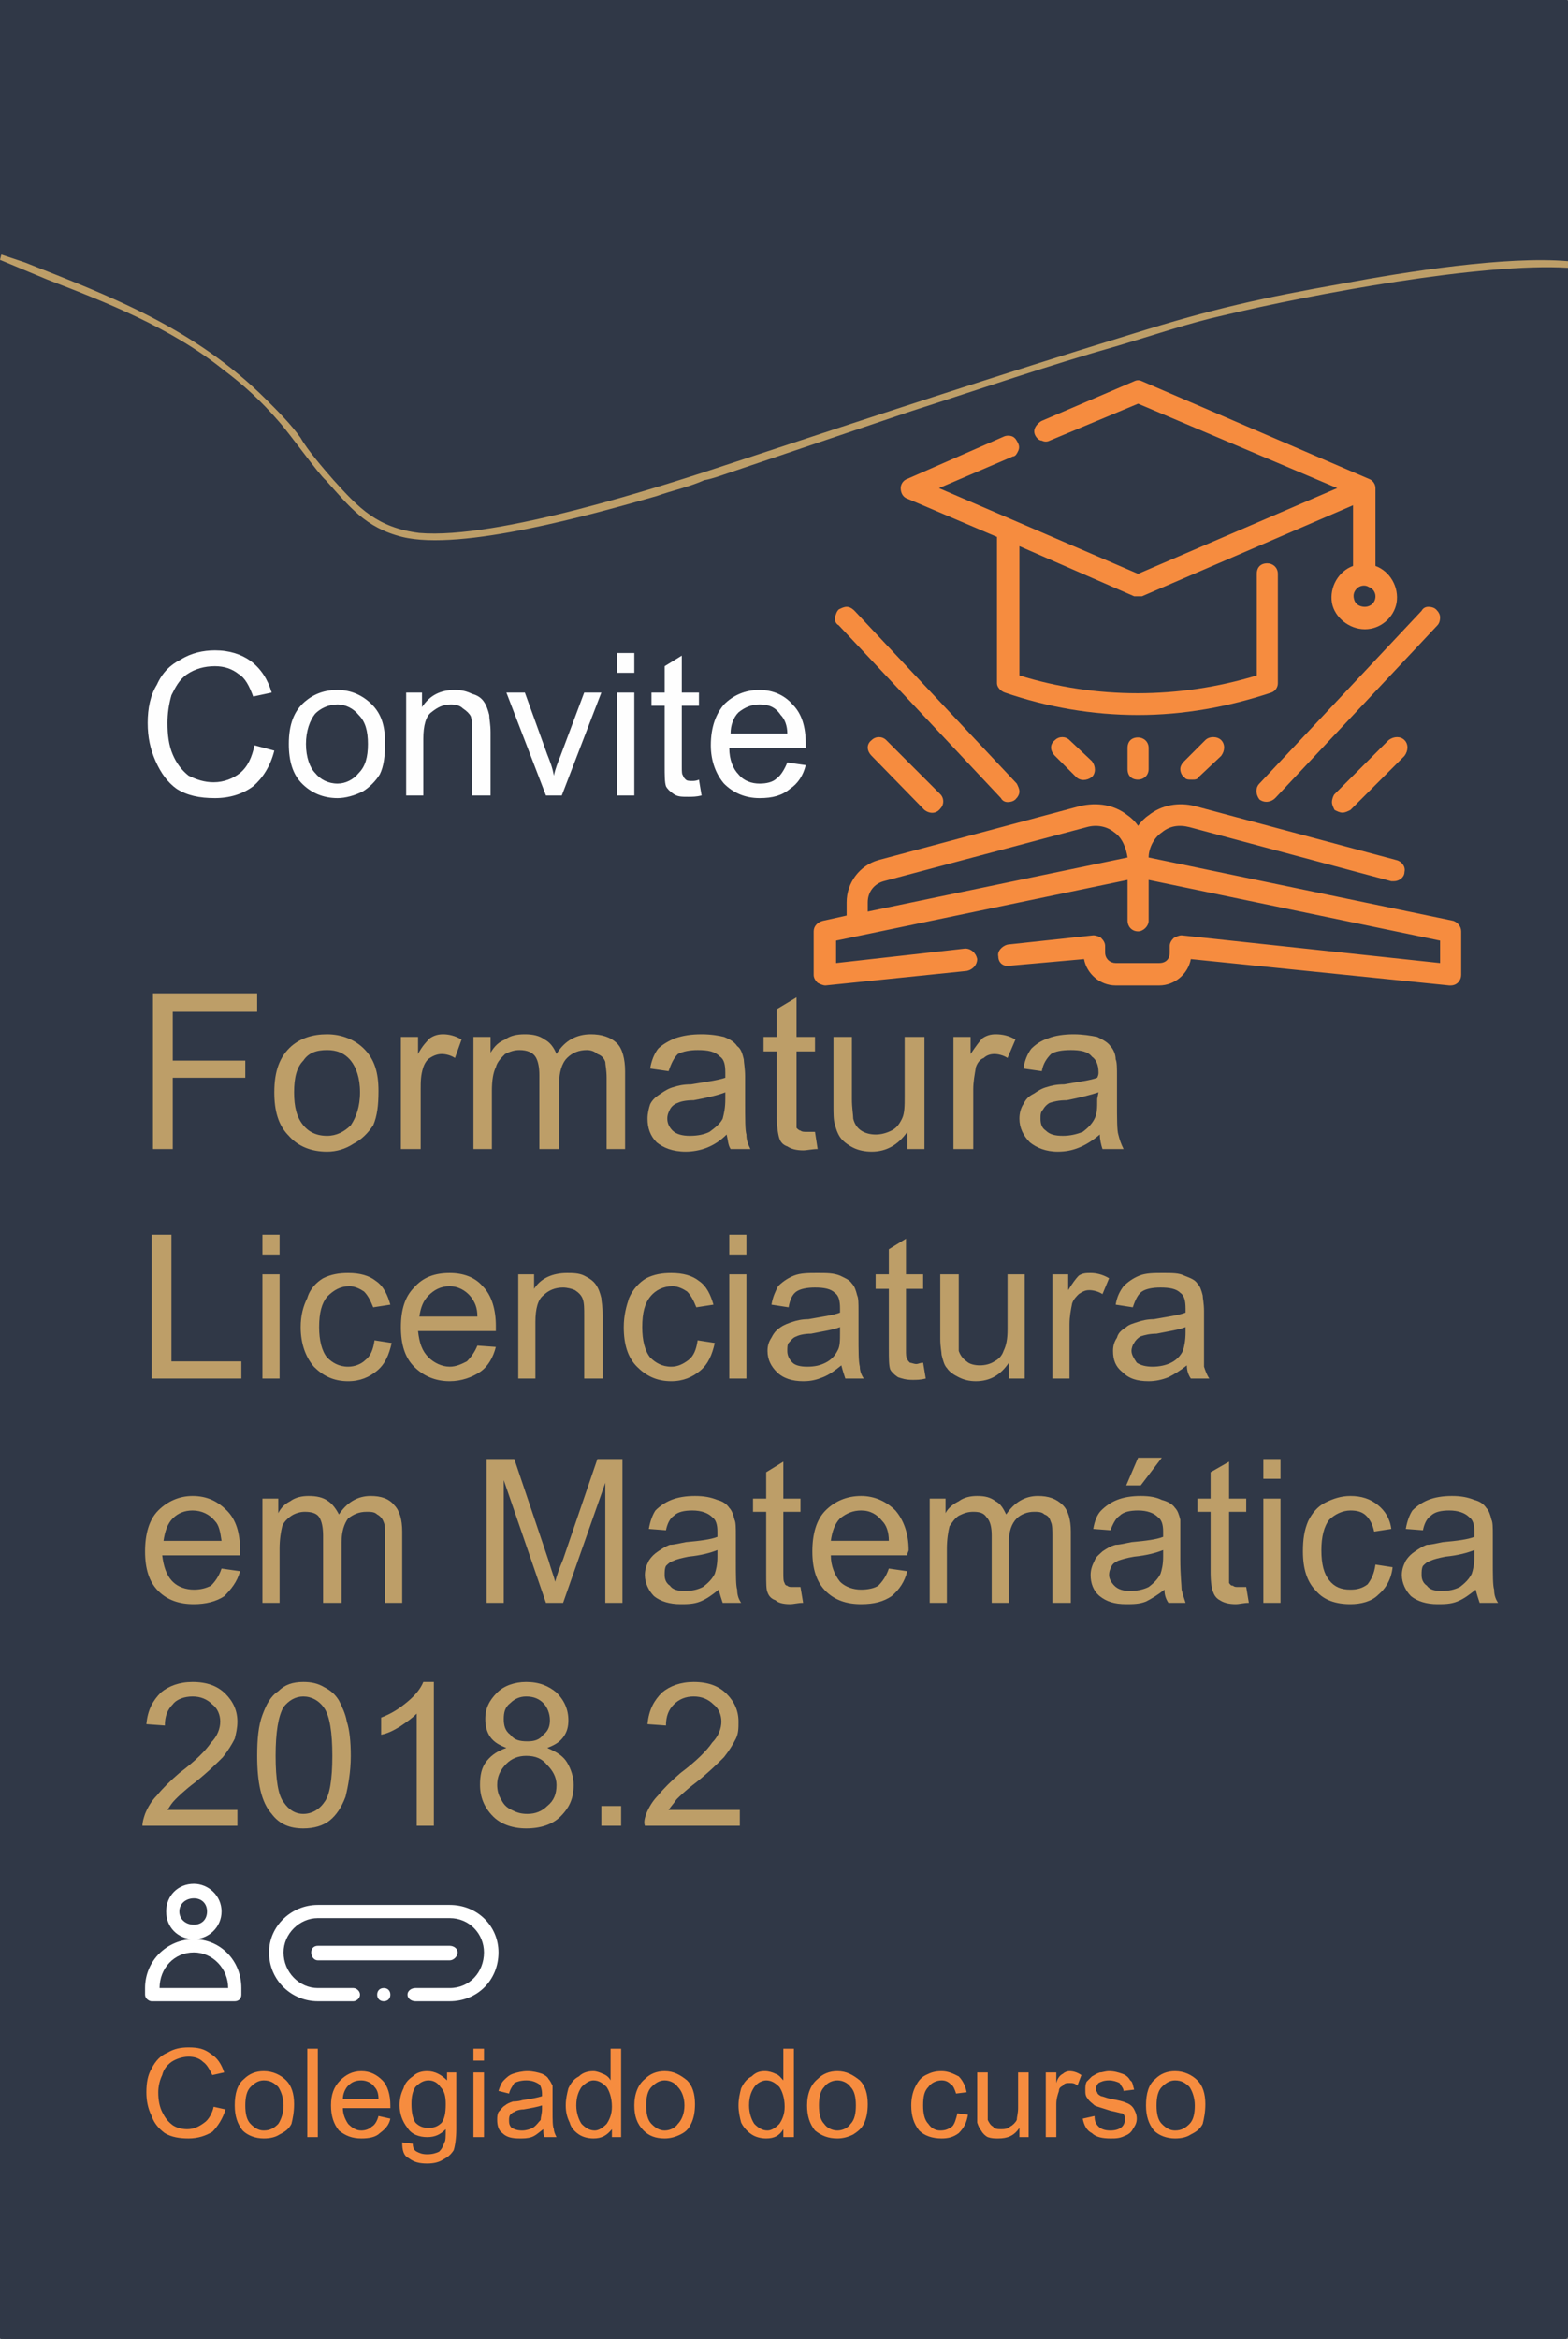 <?xml version="1.0" encoding="UTF-8"?>
<!DOCTYPE svg PUBLIC "-//W3C//DTD SVG 1.1//EN" "http://www.w3.org/Graphics/SVG/1.1/DTD/svg11.dtd">
<!-- Creator: CorelDRAW X7 -->
<svg xmlns="http://www.w3.org/2000/svg" xml:space="preserve" width="1189px" height="1773px" version="1.1" style="shape-rendering:geometricPrecision; text-rendering:geometricPrecision; image-rendering:optimizeQuality; fill-rule:evenodd; clip-rule:evenodd"
viewBox="0 0 1189 1773"
 xmlns:xlink="http://www.w3.org/1999/xlink">
 <rect x="0" y="0" width="1189" height="1773" fill="#808080" stroke="none"/>
 <defs>
  <style type="text/css">
   <![CDATA[
    .str0 {stroke:#303847;stroke-width:2.362}
    .fil4 {fill:#FEFEFE}
    .fil0 {fill:#303847}
    .fil1 {fill:#BD9E68}
    .fil2 {fill:#F68C3F}
    .fil3 {fill:white}
   ]]>
  </style>
 </defs>
 <g id="Camada_x0020_1">
  <g id="_2587210919216">
   <rect class="fil0 str0" transform="matrix(-2.51426E-014 -0.942 -0.942 2.51426E-014 1188.94 1772.97)" width="1883" height="1263" rx="5" ry="5"/>
   <path class="fil1" d="M247 364c18,20 30,36 58,43 45,11 144,-17 193,-31 11,-4 25,-7 36,-12 6,-1 14,-4 20,-6l136 -46c53,-17 105,-35 158,-50 27,-8 53,-17 80,-23 67,-16 196,-40 261,-36l0 -5c-47,-4 -123,8 -171,17 -62,11 -98,19 -159,38 -101,31 -201,64 -301,97 -57,19 -181,59 -240,54 -32,-4 -46,-19 -65,-40 -7,-8 -20,-23 -25,-32 -7,-10 -17,-20 -26,-29 -55,-55 -120,-79 -183,-104l-18 -6 -1 4 36 15c44,17 93,36 133,68 16,12 29,24 42,39 9,10 31,41 36,45z"/>
   <path class="fil2" d="M162 1597l9 2c-2,7 -6,13 -10,17 -5,3 -11,5 -18,5 -7,0 -13,-1 -18,-4 -4,-3 -8,-7 -10,-13 -3,-6 -4,-12 -4,-18 0,-7 1,-13 4,-18 3,-6 7,-10 12,-12 5,-3 10,-4 16,-4 7,0 12,1 17,5 5,3 8,8 10,14l-9 2c-2,-4 -4,-8 -7,-10 -3,-3 -7,-4 -11,-4 -5,0 -10,2 -13,4 -4,3 -6,6 -7,10 -2,4 -3,9 -3,13 0,6 1,11 3,15 2,4 4,7 8,10 3,2 7,3 11,3 5,0 9,-2 13,-5 3,-2 6,-7 7,-12zm16 -1c0,-9 2,-16 7,-20 4,-4 9,-6 15,-6 7,0 13,3 17,7 4,4 6,10 6,18 0,6 -1,11 -2,15 -2,4 -5,6 -9,8 -3,2 -7,3 -12,3 -6,0 -12,-2 -16,-6 -4,-5 -6,-11 -6,-19zm8 0c0,6 1,11 4,14 3,3 6,5 10,5 5,0 8,-2 11,-5 2,-3 4,-8 4,-14 0,-6 -2,-11 -4,-14 -3,-3 -6,-5 -11,-5 -4,0 -7,2 -10,5 -3,3 -4,8 -4,14zm47 24l0 -67 8 0 0 67 -8 0zm54 -16l9 2c-1,5 -4,8 -8,11 -3,3 -8,4 -14,4 -7,0 -12,-2 -17,-6 -4,-5 -6,-11 -6,-19 0,-8 2,-14 7,-19 4,-4 9,-7 16,-7 7,0 12,3 16,7 4,4 6,11 6,19 0,0 0,1 0,2l-36 0c0,5 2,9 4,12 3,3 6,5 10,5 3,0 6,-1 8,-3 2,-1 4,-4 5,-8zm-27 -13l27 0c0,-4 -1,-7 -3,-9 -2,-3 -6,-5 -10,-5 -4,0 -7,1 -10,4 -2,2 -4,6 -4,10zm45 33l8 1c0,3 1,5 3,6 2,1 4,2 8,2 4,0 7,-1 9,-2 2,-2 3,-4 4,-7 1,-1 1,-5 1,-10 -4,4 -8,6 -14,6 -6,0 -12,-2 -15,-7 -4,-5 -6,-11 -6,-17 0,-5 1,-9 3,-13 1,-4 4,-7 7,-9 3,-3 7,-4 11,-4 6,0 11,3 15,7l0 -6 7 0 0 43c0,7 -1,13 -2,16 -2,3 -4,5 -8,7 -3,2 -7,3 -12,3 -6,0 -10,-1 -14,-4 -4,-2 -5,-6 -5,-12zm7 -29c0,6 1,11 3,14 3,3 6,4 10,4 4,0 7,-1 10,-4 2,-3 3,-7 3,-14 0,-6 -1,-10 -4,-13 -2,-3 -5,-5 -9,-5 -4,0 -7,2 -10,5 -2,3 -3,7 -3,13zm47 -33l0 -9 8 0 0 9 -8 0zm0 58l0 -49 8 0 0 49 -8 0zm53 -6c-4,3 -6,5 -9,6 -3,1 -6,1 -9,1 -6,0 -10,-1 -13,-4 -3,-2 -4,-6 -4,-10 0,-2 0,-4 1,-6 2,-2 3,-4 5,-5 1,-1 3,-2 6,-3 1,0 4,0 7,-1 7,-1 12,-2 15,-3 0,-1 0,-2 0,-2 0,-3 -1,-6 -2,-7 -3,-2 -6,-3 -10,-3 -4,0 -7,1 -9,2 -1,2 -3,4 -4,8l-8 -2c1,-3 2,-6 4,-8 2,-2 4,-4 7,-5 3,-1 7,-2 11,-2 4,0 8,1 11,2 2,1 4,2 5,4 1,1 2,3 3,5 0,2 0,4 0,8l0 11c0,7 0,12 1,14 0,2 1,4 2,6l-9 0c-1,-1 -1,-4 -1,-6zm-1 -18c-3,1 -8,2 -14,3 -3,0 -6,1 -7,2 -1,0 -2,1 -3,2 -1,1 -1,3 -1,4 0,2 0,4 2,6 2,1 4,2 8,2 3,0 6,-1 8,-2 3,-2 4,-4 6,-6 0,-2 1,-5 1,-8l0 -3zm53 24l0 -6c-4,5 -8,7 -14,7 -4,0 -8,-1 -11,-3 -3,-2 -6,-5 -7,-9 -2,-4 -3,-8 -3,-13 0,-5 1,-9 2,-13 2,-4 4,-7 8,-9 3,-3 7,-4 11,-4 2,0 5,1 7,2 3,1 5,3 6,5l0 -24 8 0 0 67 -7 0zm-27 -24c0,6 2,11 4,14 3,3 6,5 10,5 3,0 6,-2 9,-5 2,-3 4,-7 4,-13 0,-7 -2,-12 -4,-15 -3,-3 -6,-5 -10,-5 -3,0 -6,2 -9,5 -2,3 -4,7 -4,14zm44 0c0,-9 3,-16 8,-20 4,-4 9,-6 15,-6 7,0 12,3 17,7 4,4 6,10 6,18 0,6 -1,11 -3,15 -2,4 -4,6 -8,8 -4,2 -8,3 -12,3 -7,0 -12,-2 -16,-6 -5,-5 -7,-11 -7,-19zm9 0c0,6 1,11 4,14 3,3 6,5 10,5 4,0 8,-2 10,-5 3,-3 5,-8 5,-14 0,-6 -2,-11 -5,-14 -2,-3 -6,-5 -10,-5 -4,0 -7,2 -10,5 -3,3 -4,8 -4,14zm104 24l0 -6c-3,5 -7,7 -13,7 -4,0 -8,-1 -11,-3 -3,-2 -6,-5 -8,-9 -1,-4 -2,-8 -2,-13 0,-5 1,-9 2,-13 2,-4 4,-7 8,-9 3,-3 6,-4 10,-4 3,0 6,1 8,2 3,1 4,3 6,5l0 -24 8 0 0 67 -8 0zm-26 -24c0,6 2,11 4,14 3,3 6,5 10,5 3,0 6,-2 9,-5 2,-3 4,-7 4,-13 0,-7 -2,-12 -4,-15 -3,-3 -6,-5 -10,-5 -3,0 -7,2 -9,5 -2,3 -4,7 -4,14zm44 0c0,-9 3,-16 8,-20 4,-4 9,-6 15,-6 7,0 12,3 17,7 4,4 6,10 6,18 0,6 -1,11 -3,15 -2,4 -5,6 -8,8 -4,2 -8,3 -12,3 -7,0 -12,-2 -17,-6 -4,-5 -6,-11 -6,-19zm9 0c0,6 1,11 4,14 2,3 6,5 10,5 4,0 8,-2 10,-5 3,-3 4,-8 4,-14 0,-6 -1,-11 -4,-14 -2,-3 -6,-5 -10,-5 -4,0 -8,2 -10,5 -3,3 -4,8 -4,14zm105 6l8 1c-1,6 -3,10 -7,14 -4,3 -8,4 -13,4 -7,0 -13,-2 -17,-6 -4,-5 -6,-11 -6,-19 0,-5 1,-10 3,-14 2,-4 4,-7 8,-9 4,-2 7,-3 12,-3 5,0 9,2 13,4 3,3 5,7 6,12l-8 1c-1,-3 -2,-6 -4,-7 -2,-2 -4,-3 -7,-3 -4,0 -8,2 -10,5 -3,3 -4,7 -4,14 0,6 1,11 4,14 2,3 5,5 9,5 4,0 6,-1 9,-3 2,-2 3,-6 4,-10zm47 18l0 -7c-4,6 -9,8 -16,8 -3,0 -5,0 -8,-1 -2,-1 -4,-3 -5,-5 -1,-1 -2,-3 -3,-6 0,-1 0,-4 0,-7l0 -31 8 0 0 27c0,5 0,8 0,9 1,2 2,4 4,5 1,2 4,2 6,2 2,0 5,0 7,-2 2,-1 4,-3 5,-5 0,-2 1,-5 1,-9l0 -27 8 0 0 49 -7 0zm20 0l0 -49 8 0 0 8c1,-4 3,-6 5,-7 1,-1 3,-2 5,-2 3,0 6,1 9,3l-3 8c-2,-2 -4,-2 -6,-2 -2,0 -4,0 -5,2 -2,1 -3,2 -3,4 -1,3 -2,6 -2,10l0 25 -8 0zm28 -14l9 -2c0,4 1,6 3,8 2,2 5,3 9,3 4,0 7,-1 9,-3 1,-1 2,-3 2,-5 0,-2 0,-4 -2,-5 -1,0 -4,-1 -9,-2 -6,-2 -10,-3 -12,-4 -2,-2 -4,-3 -5,-5 -2,-2 -2,-4 -2,-7 0,-2 0,-4 1,-6 1,-1 3,-3 4,-4 2,-1 3,-2 6,-3 2,0 4,-1 7,-1 4,0 7,1 10,2 3,1 5,3 6,5 2,1 2,4 3,7l-8 1c0,-2 -2,-4 -3,-6 -2,-1 -5,-2 -8,-2 -4,0 -6,1 -8,2 -1,1 -2,3 -2,4 0,1 0,2 1,3 0,1 1,2 3,3 1,0 3,1 7,2 6,1 10,2 12,3 3,1 5,3 6,5 1,2 2,4 2,7 0,3 -1,5 -3,8 -1,2 -3,4 -6,5 -4,2 -7,2 -11,2 -6,0 -11,-1 -14,-4 -4,-2 -6,-6 -7,-11zm48 -10c0,-9 2,-16 7,-20 4,-4 9,-6 15,-6 7,0 13,3 17,7 4,4 6,10 6,18 0,6 -1,11 -2,15 -2,4 -5,6 -9,8 -3,2 -7,3 -12,3 -6,0 -12,-2 -16,-6 -4,-5 -6,-11 -6,-19zm8 0c0,6 1,11 4,14 3,3 6,5 10,5 5,0 8,-2 11,-5 3,-3 4,-8 4,-14 0,-6 -2,-11 -4,-14 -3,-3 -6,-5 -11,-5 -4,0 -7,2 -10,5 -3,3 -4,8 -4,14z"/>
   <g>
    <path class="fil3" d="M168 1449c0,-12 -10,-21 -21,-21 -12,0 -21,9 -21,21 0,12 9,21 21,21 11,0 21,-9 21,-21zm-21 10c-6,0 -11,-4 -11,-10 0,-6 5,-10 11,-10 6,0 10,4 10,10 0,6 -4,10 -10,10z"/>
    <path class="fil3" d="M115 1517l63 0c3,0 5,-2 5,-5l0 -5c0,-21 -16,-37 -36,-37 -20,0 -37,16 -37,37l0 5c0,3 3,5 5,5zm32 -37c14,0 26,12 26,27l-52 0c0,-15 11,-27 26,-27z"/>
    <path class="fil3" d="M347 1480c0,-3 -3,-5 -6,-5l-100 0c-3,0 -5,2 -5,5 0,3 2,6 5,6l100 0c3,0 6,-3 6,-6z"/>
    <path class="fil3" d="M341 1444l-100 0c-20,0 -37,16 -37,36 0,21 17,37 37,37l27 0c2,0 5,-2 5,-5 0,-3 -3,-5 -5,-5l-27 0c-14,0 -26,-12 -26,-27 0,-14 12,-26 26,-26l100 0c15,0 26,12 26,26 0,15 -11,27 -26,27l-26 0c-3,0 -6,2 -6,5 0,3 3,5 6,5l26 0c21,0 37,-16 37,-37 0,-20 -16,-36 -37,-36z"/>
    <path class="fil3" d="M296 1512c0,3 -2,5 -5,5 -3,0 -5,-2 -5,-5 0,-3 2,-5 5,-5 3,0 5,2 5,5z"/>
   </g>
   <path class="fil1" d="M116 871l0 -118 79 0 0 14 -64 0 0 37 55 0 0 13 -55 0 0 54 -15 0zm92 -43c0,-16 4,-27 13,-35 7,-6 16,-9 27,-9 11,0 21,4 28,11 8,8 11,18 11,32 0,11 -1,19 -4,26 -4,6 -9,11 -15,14 -6,4 -13,6 -20,6 -12,0 -22,-4 -29,-12 -8,-8 -11,-19 -11,-33zm15 0c0,11 2,19 7,25 4,5 10,8 18,8 7,0 13,-3 18,-8 4,-6 7,-14 7,-25 0,-11 -3,-19 -7,-24 -5,-6 -11,-8 -18,-8 -8,0 -14,2 -18,8 -5,5 -7,13 -7,24zm81 43l0 -85 13 0 0 13c3,-6 7,-10 9,-12 3,-2 6,-3 10,-3 4,0 9,1 14,4l-5 14c-3,-2 -7,-3 -10,-3 -3,0 -6,1 -9,3 -2,1 -4,4 -5,7 -2,6 -2,11 -2,17l0 45 -15 0zm55 0l0 -85 13 0 0 12c3,-5 6,-8 11,-10 4,-3 9,-4 15,-4 6,0 11,1 15,4 4,2 7,6 9,11 6,-10 15,-15 26,-15 8,0 15,2 20,7 4,4 6,12 6,21l0 59 -14 0 0 -54c0,-6 -1,-10 -1,-12 -1,-3 -3,-5 -6,-6 -2,-2 -5,-3 -8,-3 -6,0 -11,2 -15,6 -4,4 -6,11 -6,19l0 50 -15 0 0 -56c0,-6 -1,-11 -3,-14 -2,-3 -6,-5 -12,-5 -4,0 -7,1 -11,3 -3,3 -6,6 -7,10 -2,4 -3,10 -3,18l0 44 -14 0zm192 -11c-5,5 -10,8 -15,10 -5,2 -11,3 -16,3 -10,0 -17,-3 -22,-7 -5,-5 -7,-11 -7,-18 0,-4 1,-8 2,-11 2,-4 5,-6 8,-8 3,-2 6,-4 10,-5 3,-1 7,-2 13,-2 12,-2 20,-3 26,-5 0,-2 0,-3 0,-4 0,-6 -1,-10 -4,-12 -4,-4 -9,-5 -17,-5 -6,0 -11,1 -15,3 -3,3 -5,7 -7,13l-14 -2c1,-6 3,-11 6,-15 3,-3 8,-6 13,-8 6,-2 12,-3 20,-3 7,0 13,1 17,2 5,2 8,4 10,7 3,2 4,6 5,10 0,2 1,7 1,13l0 19c0,13 0,22 1,25 0,4 1,7 3,11l-15 0c-2,-3 -2,-7 -3,-11zm-1 -32c-5,2 -13,4 -24,6 -6,0 -10,1 -12,2 -3,1 -5,3 -6,5 -1,2 -2,4 -2,7 0,4 2,7 4,9 3,3 8,4 13,4 6,0 11,-1 15,-3 4,-3 8,-6 10,-10 1,-4 2,-8 2,-15l0 -5zm68 30l2 13c-4,0 -8,1 -11,1 -5,0 -9,-1 -12,-3 -3,-1 -5,-3 -6,-6 -1,-3 -2,-9 -2,-17l0 -49 -10 0 0 -11 10 0 0 -21 15 -9 0 30 14 0 0 11 -14 0 0 50c0,4 0,6 0,8 1,1 2,2 3,2 1,1 3,1 5,1 1,0 3,0 6,0zm70 13l0 -13c-7,10 -16,15 -27,15 -5,0 -10,-1 -14,-3 -4,-2 -8,-5 -10,-8 -2,-3 -3,-6 -4,-10 -1,-3 -1,-8 -1,-14l0 -52 14 0 0 47c0,7 1,12 1,15 1,4 3,7 6,9 3,2 7,3 11,3 4,0 8,-1 12,-3 4,-2 6,-5 8,-9 2,-4 2,-10 2,-17l0 -45 15 0 0 85 -13 0zm35 0l0 -85 13 0 0 13c4,-6 7,-10 9,-12 3,-2 6,-3 10,-3 5,0 10,1 15,4l-6 14c-3,-2 -7,-3 -10,-3 -3,0 -6,1 -8,3 -3,1 -5,4 -6,7 -1,6 -2,11 -2,17l0 45 -15 0zm111 -11c-6,5 -11,8 -16,10 -5,2 -10,3 -16,3 -9,0 -16,-3 -21,-7 -5,-5 -8,-11 -8,-18 0,-4 1,-8 3,-11 2,-4 4,-6 8,-8 3,-2 6,-4 10,-5 3,-1 7,-2 13,-2 11,-2 20,-3 25,-5 1,-2 1,-3 1,-4 0,-6 -2,-10 -5,-12 -3,-4 -9,-5 -16,-5 -7,0 -12,1 -15,3 -3,3 -6,7 -7,13l-14 -2c1,-6 3,-11 6,-15 3,-3 7,-6 13,-8 5,-2 12,-3 19,-3 7,0 13,1 18,2 4,2 8,4 10,7 2,2 4,6 4,10 1,2 1,7 1,13l0 19c0,13 0,22 1,25 1,4 2,7 4,11l-16 0c-1,-3 -2,-7 -2,-11zm-1 -32c-6,2 -14,4 -24,6 -6,0 -10,1 -13,2 -2,1 -4,3 -5,5 -2,2 -2,4 -2,7 0,4 1,7 4,9 3,3 7,4 13,4 5,0 10,-1 15,-3 4,-3 7,-6 9,-10 2,-4 2,-8 2,-15l1 -5z"/>
   <path class="fil1" d="M115 1045l0 -109 15 0 0 96 53 0 0 13 -68 0zm84 -94l0 -15 13 0 0 15 -13 0zm0 94l0 -79 13 0 0 79 -13 0zm85 -29l13 2c-2,9 -5,16 -11,21 -6,5 -13,8 -22,8 -11,0 -19,-4 -26,-11 -6,-7 -10,-17 -10,-30 0,-9 2,-16 5,-22 2,-7 7,-12 12,-15 6,-3 12,-4 19,-4 9,0 16,2 21,6 6,4 9,11 11,18l-13 2c-2,-5 -4,-9 -7,-12 -3,-2 -7,-4 -11,-4 -7,0 -12,3 -17,8 -4,5 -6,12 -6,23 0,10 2,18 6,23 4,4 9,7 16,7 5,0 10,-2 13,-5 4,-3 6,-8 7,-15zm78 4l14 1c-2,8 -6,15 -12,19 -6,4 -14,7 -23,7 -11,0 -20,-4 -27,-11 -7,-7 -10,-17 -10,-30 0,-13 3,-23 10,-30 7,-8 16,-11 27,-11 10,0 19,3 25,10 7,7 10,18 10,30 0,1 0,2 0,4l-59 0c1,9 3,15 8,20 4,4 10,7 16,7 5,0 9,-2 13,-4 3,-3 6,-7 8,-12zm-44 -22l44 0c0,-7 -2,-11 -5,-15 -4,-5 -10,-8 -16,-8 -7,0 -12,3 -16,7 -4,4 -6,9 -7,16zm75 47l0 -79 12 0 0 11c5,-8 14,-12 25,-12 4,0 9,0 13,2 4,2 7,4 9,7 2,3 3,6 4,10 0,2 1,6 1,13l0 48 -14 0 0 -48c0,-5 0,-9 -1,-12 -1,-3 -3,-5 -6,-7 -2,-1 -6,-2 -9,-2 -6,0 -11,2 -15,6 -4,3 -6,10 -6,20l0 43 -13 0zm136 -29l13 2c-2,9 -5,16 -11,21 -6,5 -13,8 -22,8 -11,0 -19,-4 -26,-11 -7,-7 -10,-17 -10,-30 0,-9 2,-16 4,-22 3,-7 8,-12 13,-15 6,-3 12,-4 19,-4 9,0 16,2 21,6 6,4 9,11 11,18l-13 2c-2,-5 -4,-9 -7,-12 -3,-2 -7,-4 -11,-4 -7,0 -13,3 -17,8 -4,5 -6,12 -6,23 0,10 2,18 6,23 4,4 9,7 16,7 5,0 9,-2 13,-5 4,-3 6,-8 7,-15zm24 -65l0 -15 13 0 0 15 -13 0zm0 94l0 -79 13 0 0 79 -13 0zm85 -10c-5,4 -9,7 -14,9 -5,2 -9,3 -15,3 -8,0 -15,-2 -20,-7 -4,-4 -7,-9 -7,-16 0,-4 1,-7 3,-10 2,-4 4,-6 7,-8 3,-2 6,-3 9,-4 3,-1 7,-2 12,-2 11,-2 19,-3 24,-5 0,-2 0,-3 0,-3 0,-6 -1,-10 -4,-12 -3,-3 -8,-4 -15,-4 -6,0 -11,1 -14,3 -3,2 -5,6 -6,12l-13 -2c1,-6 3,-10 5,-14 3,-3 7,-6 12,-8 5,-2 11,-2 18,-2 7,0 12,0 17,2 4,2 7,3 9,6 2,2 3,5 4,9 1,2 1,6 1,12l0 18c0,12 0,20 1,24 0,3 1,6 3,9l-14 0c-1,-3 -2,-6 -3,-10zm-1 -29c-5,2 -12,3 -22,5 -5,0 -9,1 -11,2 -3,1 -4,3 -6,5 -1,1 -1,4 -1,6 0,3 1,6 4,9 2,2 6,3 11,3 6,0 10,-1 14,-3 4,-2 7,-5 9,-9 2,-3 2,-8 2,-14l0 -4zm63 27l2 12c-4,1 -7,1 -10,1 -5,0 -8,-1 -11,-2 -3,-2 -5,-4 -6,-6 -1,-3 -1,-8 -1,-16l0 -45 -10 0 0 -11 10 0 0 -19 13 -8 0 27 13 0 0 11 -13 0 0 46c0,4 0,6 1,7 0,1 1,2 2,3 1,0 3,1 5,1 1,0 3,-1 5,-1zm65 12l0 -12c-6,9 -14,14 -25,14 -5,0 -9,-1 -13,-3 -4,-2 -7,-4 -9,-7 -2,-2 -3,-6 -4,-10 0,-2 -1,-6 -1,-12l0 -49 14 0 0 44c0,7 0,11 0,14 1,3 3,6 6,8 2,2 6,3 10,3 4,0 8,-1 11,-3 4,-2 6,-5 7,-8 2,-4 3,-9 3,-16l0 -42 13 0 0 79 -12 0zm33 0l0 -79 12 0 0 12c3,-5 6,-9 8,-11 3,-2 6,-2 9,-2 4,0 9,1 14,4l-5 12c-3,-2 -7,-3 -10,-3 -3,0 -5,1 -8,3 -2,2 -4,4 -5,7 -1,5 -2,10 -2,16l0 41 -13 0zm102 -10c-5,4 -10,7 -14,9 -5,2 -10,3 -15,3 -9,0 -15,-2 -20,-7 -5,-4 -7,-9 -7,-16 0,-4 1,-7 3,-10 1,-4 4,-6 7,-8 2,-2 6,-3 9,-4 3,-1 7,-2 12,-2 11,-2 19,-3 24,-5 0,-2 0,-3 0,-3 0,-6 -1,-10 -4,-12 -3,-3 -8,-4 -15,-4 -6,0 -11,1 -14,3 -3,2 -5,6 -7,12l-13 -2c1,-6 3,-10 6,-14 3,-3 7,-6 12,-8 5,-2 11,-2 18,-2 7,0 12,0 16,2 5,2 8,3 10,6 2,2 3,5 4,9 0,2 1,6 1,12l0 18c0,12 0,20 0,24 1,3 2,6 4,9l-14 0c-2,-3 -3,-6 -3,-10zm-1 -29c-5,2 -12,3 -22,5 -5,0 -9,1 -12,2 -2,1 -4,3 -5,5 -1,1 -2,4 -2,6 0,3 2,6 4,9 3,2 7,3 12,3 5,0 10,-1 14,-3 4,-2 7,-5 9,-9 1,-3 2,-8 2,-14l0 -4zm-731 183l14 2c-2,8 -7,14 -12,19 -6,4 -14,6 -23,6 -11,0 -20,-3 -27,-10 -7,-7 -10,-17 -10,-30 0,-13 3,-24 10,-31 7,-7 16,-11 26,-11 11,0 19,4 26,11 7,7 10,17 10,30 0,1 0,2 0,4l-59 0c1,8 3,15 8,20 4,4 10,6 16,6 5,0 9,-1 13,-3 3,-3 6,-7 8,-13zm-44 -21l44 0c-1,-7 -2,-12 -5,-15 -4,-5 -10,-8 -17,-8 -6,0 -11,2 -15,6 -4,4 -6,10 -7,17zm75 47l0 -79 12 0 0 11c2,-4 5,-7 9,-9 4,-3 9,-4 14,-4 6,0 11,1 15,4 3,2 6,6 8,10 6,-9 14,-14 24,-14 8,0 14,2 18,7 4,4 6,11 6,20l0 54 -13 0 0 -50c0,-5 0,-9 -1,-11 -1,-3 -3,-5 -5,-6 -2,-2 -5,-2 -8,-2 -6,0 -10,2 -14,5 -3,4 -5,10 -5,18l0 46 -14 0 0 -51c0,-6 -1,-11 -3,-14 -2,-3 -6,-4 -11,-4 -3,0 -7,1 -10,3 -3,2 -6,5 -7,8 -1,4 -2,10 -2,17l0 41 -13 0zm170 0l0 -109 21 0 26 77c2,7 4,12 5,16 1,-4 3,-10 6,-17l26 -76 19 0 0 109 -13 0 0 -91 -32 91 -13 0 -32 -93 0 93 -13 0zm176 -10c-5,4 -9,7 -14,9 -5,2 -10,2 -15,2 -8,0 -15,-2 -20,-6 -4,-4 -7,-10 -7,-16 0,-4 1,-7 3,-11 2,-3 4,-5 7,-7 3,-2 6,-4 9,-5 3,0 7,-1 12,-2 11,-1 19,-2 24,-4 0,-2 0,-3 0,-4 0,-5 -1,-9 -4,-11 -3,-3 -8,-5 -15,-5 -6,0 -11,1 -14,4 -3,2 -5,6 -6,11l-13 -1c1,-6 3,-11 5,-14 3,-3 7,-6 12,-8 5,-2 11,-3 18,-3 7,0 12,1 17,3 4,1 7,3 9,6 2,2 3,5 4,9 1,2 1,6 1,12l0 18c0,12 0,20 1,23 0,4 1,7 3,10l-14 0c-1,-3 -2,-6 -3,-10zm-1 -30c-5,2 -12,4 -22,5 -5,1 -9,2 -11,3 -3,1 -4,2 -6,4 -1,2 -1,4 -1,7 0,3 1,6 4,8 2,3 6,4 11,4 6,0 10,-1 14,-3 4,-3 7,-6 9,-10 1,-3 2,-7 2,-13l0 -5zm63 28l2 12c-4,0 -7,1 -10,1 -5,0 -9,-1 -11,-3 -3,-1 -5,-3 -6,-6 -1,-2 -1,-7 -1,-15l0 -46 -10 0 0 -10 10 0 0 -20 13 -8 0 28 13 0 0 10 -13 0 0 46c0,4 0,7 1,8 0,1 1,2 2,2 1,1 2,1 4,1 2,0 4,0 6,0zm67 -14l14 2c-2,8 -6,14 -12,19 -6,4 -13,6 -23,6 -11,0 -20,-3 -27,-10 -7,-7 -10,-17 -10,-30 0,-13 3,-24 10,-31 7,-7 16,-11 27,-11 10,0 19,4 26,11 6,7 10,17 10,30 0,1 -1,2 -1,4l-58 0c0,8 3,15 7,20 4,4 10,6 16,6 5,0 10,-1 13,-3 3,-3 6,-7 8,-13zm-44 -21l44 0c0,-7 -2,-12 -5,-15 -4,-5 -9,-8 -16,-8 -6,0 -11,2 -16,6 -4,4 -6,10 -7,17zm75 47l0 -79 12 0 0 11c2,-4 6,-7 10,-9 4,-3 9,-4 14,-4 6,0 10,1 14,4 4,2 6,6 8,10 6,-9 14,-14 24,-14 8,0 14,2 19,7 4,4 6,11 6,20l0 54 -14 0 0 -50c0,-5 0,-9 -1,-11 -1,-3 -2,-5 -5,-6 -2,-2 -5,-2 -8,-2 -5,0 -10,2 -13,5 -4,4 -6,10 -6,18l0 46 -13 0 0 -51c0,-6 -1,-11 -4,-14 -2,-3 -5,-4 -10,-4 -4,0 -7,1 -11,3 -3,2 -5,5 -7,8 -1,4 -2,10 -2,17l0 41 -13 0zm178 -10c-5,4 -10,7 -14,9 -5,2 -10,2 -15,2 -9,0 -15,-2 -20,-6 -5,-4 -7,-10 -7,-16 0,-4 1,-7 3,-11 1,-3 4,-5 6,-7 3,-2 6,-4 10,-5 3,0 7,-1 12,-2 11,-1 19,-2 24,-4 0,-2 0,-3 0,-4 0,-5 -1,-9 -4,-11 -3,-3 -8,-5 -15,-5 -6,0 -11,1 -14,4 -3,2 -5,6 -7,11l-13 -1c1,-6 3,-11 6,-14 3,-3 7,-6 12,-8 5,-2 11,-3 18,-3 7,0 12,1 16,3 4,1 8,3 10,6 2,2 3,5 4,9 0,2 0,6 0,12l0 18c0,12 1,20 1,23 1,4 2,7 3,10l-13 0c-2,-3 -3,-6 -3,-10zm-1 -30c-5,2 -12,4 -22,5 -6,1 -9,2 -12,3 -2,1 -4,2 -5,4 -1,2 -2,4 -2,7 0,3 2,6 4,8 3,3 7,4 12,4 5,0 10,-1 14,-3 4,-3 7,-6 9,-10 1,-3 2,-7 2,-13l0 -5zm-28 -49l9 -21 18 0 -16 21 -11 0zm91 77l2 12c-4,0 -7,1 -10,1 -5,0 -9,-1 -12,-3 -2,-1 -4,-3 -5,-6 -1,-2 -2,-7 -2,-15l0 -46 -10 0 0 -10 10 0 0 -20 14 -8 0 28 13 0 0 10 -13 0 0 46c0,4 0,7 0,8 1,1 1,2 3,2 1,1 2,1 4,1 2,0 4,0 6,0zm13 -82l0 -15 13 0 0 15 -13 0zm0 94l0 -79 13 0 0 79 -13 0zm85 -29l13 2c-1,9 -5,16 -11,21 -5,5 -13,7 -21,7 -11,0 -20,-3 -26,-10 -7,-7 -10,-17 -10,-30 0,-9 1,-16 4,-23 3,-6 7,-11 13,-14 6,-3 12,-5 19,-5 8,0 15,2 21,7 5,4 9,10 10,18l-13 2c-1,-5 -3,-9 -6,-12 -3,-3 -7,-4 -12,-4 -6,0 -12,3 -16,7 -4,5 -6,13 -6,23 0,11 2,18 6,23 4,5 9,7 16,7 5,0 9,-1 13,-4 3,-4 5,-8 6,-15zm76 19c-5,4 -9,7 -14,9 -5,2 -10,2 -15,2 -8,0 -15,-2 -20,-6 -4,-4 -7,-10 -7,-16 0,-4 1,-7 3,-11 2,-3 4,-5 7,-7 3,-2 6,-4 9,-5 3,0 7,-1 12,-2 11,-1 19,-2 24,-4 0,-2 0,-3 0,-4 0,-5 -1,-9 -4,-11 -3,-3 -8,-5 -15,-5 -6,0 -11,1 -14,4 -3,2 -5,6 -6,11l-13 -1c1,-6 3,-11 5,-14 3,-3 7,-6 12,-8 5,-2 11,-3 18,-3 7,0 12,1 17,3 4,1 7,3 9,6 2,2 3,5 4,9 1,2 1,6 1,12l0 18c0,12 0,20 1,23 0,4 1,7 3,10l-14 0c-1,-3 -2,-6 -3,-10zm-1 -30c-5,2 -12,4 -22,5 -5,1 -9,2 -11,3 -3,1 -4,2 -6,4 -1,2 -1,4 -1,7 0,3 1,6 4,8 2,3 6,4 11,4 6,0 10,-1 14,-3 4,-3 7,-6 9,-10 1,-3 2,-7 2,-13l0 -5zm-938 197l0 12 -72 0c0,-3 1,-6 2,-9 2,-5 5,-10 9,-14 4,-5 10,-11 17,-17 12,-9 20,-17 24,-23 5,-5 7,-11 7,-16 0,-5 -2,-10 -6,-13 -4,-4 -9,-6 -15,-6 -6,0 -12,2 -15,6 -4,4 -6,9 -6,16l-14 -1c1,-11 5,-18 11,-24 6,-5 14,-8 24,-8 11,0 19,3 25,9 6,6 9,13 9,21 0,5 -1,9 -2,13 -2,4 -5,9 -9,14 -4,4 -11,11 -21,19 -8,6 -13,11 -15,13 -3,3 -4,5 -6,8l53 0zm15 -41c0,-13 1,-23 4,-31 3,-8 6,-14 12,-18 5,-5 11,-7 19,-7 6,0 11,1 16,4 4,2 8,5 11,10 2,4 5,10 6,16 2,6 3,15 3,26 0,12 -2,23 -4,31 -3,8 -7,14 -12,18 -5,4 -12,6 -20,6 -10,0 -18,-3 -24,-11 -8,-9 -11,-24 -11,-44zm14 0c0,18 2,30 6,35 4,6 9,9 15,9 6,0 12,-3 16,-9 4,-5 6,-17 6,-35 0,-18 -2,-30 -6,-36 -4,-6 -10,-9 -16,-9 -6,0 -11,3 -15,8 -4,7 -6,19 -6,37zm120 53l-13 0 0 -85c-3,3 -7,6 -13,10 -5,3 -9,5 -14,6l0 -13c8,-3 14,-7 20,-12 6,-5 10,-10 12,-15l8 0 0 109zm55 -59c-5,-2 -9,-4 -12,-8 -3,-4 -4,-9 -4,-14 0,-8 3,-14 9,-20 5,-5 13,-8 22,-8 10,0 17,3 23,8 6,6 9,13 9,21 0,5 -1,9 -4,13 -3,4 -7,6 -12,8 7,3 12,6 15,11 3,5 5,11 5,17 0,10 -3,17 -10,24 -6,6 -15,9 -26,9 -10,0 -19,-3 -25,-9 -7,-7 -10,-15 -10,-24 0,-7 1,-13 5,-18 4,-5 9,-8 15,-10zm-2 -22c0,5 1,9 5,12 3,4 7,5 13,5 5,0 9,-1 12,-5 4,-3 5,-7 5,-11 0,-5 -2,-10 -5,-13 -3,-3 -7,-5 -13,-5 -5,0 -9,2 -12,5 -4,3 -5,7 -5,12zm-5 50c0,4 1,8 3,11 2,4 4,6 8,8 4,2 7,3 12,3 6,0 11,-2 15,-6 5,-4 7,-9 7,-16 0,-6 -3,-11 -7,-15 -4,-5 -9,-7 -16,-7 -6,0 -11,2 -15,6 -5,5 -7,10 -7,16zm79 31l0 -15 15 0 0 15 -15 0zm105 -12l0 12 -72 0c-1,-3 0,-6 1,-9 2,-5 5,-10 9,-14 4,-5 10,-11 17,-17 12,-9 20,-17 24,-23 5,-5 7,-11 7,-16 0,-5 -2,-10 -6,-13 -4,-4 -9,-6 -15,-6 -6,0 -11,2 -15,6 -4,4 -6,9 -6,16l-14 -1c1,-11 5,-18 11,-24 6,-5 14,-8 24,-8 11,0 19,3 25,9 6,6 9,13 9,21 0,5 0,9 -2,13 -2,4 -5,9 -9,14 -4,4 -11,11 -21,19 -8,6 -13,11 -15,13 -2,3 -4,5 -6,8l54 0z"/>
   <g>
    <path class="fil2" d="M955 606c4,3 9,2 12,-1l123 -131c1,-1 2,-3 2,-6 0,-2 -1,-4 -3,-6 -1,-1 -3,-2 -6,-2 -2,0 -4,1 -5,3l-123 131c-3,3 -3,8 0,12z"/>
    <path class="fil2" d="M759 605c1,2 3,3 5,3 3,0 5,-1 6,-2 2,-2 3,-4 3,-6 0,-2 -1,-4 -2,-6l-123 -131c-2,-2 -4,-3 -6,-3 -2,0 -4,1 -6,2 -2,2 -2,4 -3,6 0,3 1,5 3,6l123 131z"/>
    <path class="fil2" d="M1053 561l-41 41c-1,1 -2,4 -2,6 0,2 1,4 2,6 2,1 4,2 6,2 2,0 4,-1 6,-2l41 -41c3,-4 3,-9 0,-12 -3,-3 -8,-3 -12,0z"/>
    <path class="fil2" d="M661 561c-4,3 -4,8 0,12l40 41c4,3 9,3 12,-1 3,-3 3,-8 0,-11l-41 -41c-3,-3 -8,-3 -11,0z"/>
    <path class="fil2" d="M688 378l68 29 0 111c0,3 3,6 6,7 32,11 66,17 101,17 34,0 68,-6 101,-17 3,-1 5,-4 5,-7l0 -83c0,-5 -4,-8 -8,-8 -5,0 -8,3 -8,8l0 77c-59,18 -122,18 -180,0l0 -98 87 38c2,0 4,0 6,0l160 -69 0 46c-11,4 -18,16 -16,28 2,11 13,20 25,20 12,0 22,-9 24,-20 2,-12 -5,-24 -16,-28l0 -59c0,-3 -2,-6 -5,-7l-172 -74c-2,-1 -4,-1 -6,0l-70 30c-2,1 -4,3 -5,5 -1,2 -1,4 0,6 1,2 3,4 5,4 2,1 4,1 6,0l67 -28 151 64 -151 65 -151 -65 56 -24c2,0 3,-2 4,-4 1,-2 1,-4 0,-6 -1,-2 -2,-4 -4,-5 -2,-1 -5,-1 -7,0l-73 32c-3,1 -5,4 -5,7 0,4 2,7 5,8zm347 82c-4,0 -7,-2 -8,-5 -1,-3 -1,-6 2,-9 2,-2 6,-3 9,-1 3,1 5,4 5,7 0,5 -4,8 -8,8z"/>
    <path class="fil2" d="M855 567l0 16c0,5 3,8 8,8 4,0 8,-3 8,-8l0 -16c0,-5 -4,-8 -8,-8 -5,0 -8,3 -8,8z"/>
    <path class="fil2" d="M914 561l-16 16c-2,2 -3,4 -3,6 0,2 1,5 3,6 1,2 3,2 6,2 2,0 4,0 5,-2l17 -16c3,-4 3,-9 0,-12 -3,-3 -9,-3 -12,0z"/>
    <path class="fil2" d="M800 561c-4,3 -4,8 0,12l16 16c3,3 8,3 12,0 3,-3 3,-8 0,-12l-17 -16c-3,-3 -8,-3 -11,0z"/>
    <path class="fil2" d="M1102 698l-231 -48c0,-7 4,-15 10,-19 6,-5 13,-6 21,-4l153 41c1,0 2,0 2,0 4,0 8,-3 8,-7 1,-4 -2,-8 -6,-9l-153 -41c-12,-3 -25,-1 -35,7 -3,2 -6,5 -8,8 -2,-3 -5,-6 -8,-8 -10,-8 -23,-10 -36,-7l-153 41c-14,4 -24,17 -24,32l0 10 -18 4c-4,1 -7,4 -7,8l0 33c0,2 1,4 3,6 2,1 4,2 6,2l107 -11c5,-1 8,-5 8,-9 -1,-5 -5,-8 -9,-8l-98 11 0 -17 221 -46 0 31c0,4 3,8 8,8 4,0 8,-4 8,-8l0 -31 221 46 0 17 -196 -21c-2,0 -4,1 -6,2 -2,2 -3,4 -3,6l0 5c0,5 -3,8 -8,8l-33 0c-4,0 -8,-3 -8,-8l0 -5c0,-2 -1,-4 -3,-6 -1,-1 -4,-2 -6,-2l-65 7c-4,1 -8,5 -7,9 0,5 4,8 9,7l56 -5c2,11 12,20 24,20l33 0c12,0 22,-9 24,-20l196 20c1,0 1,0 1,0 5,0 8,-4 8,-8l0 -33c0,-4 -3,-7 -6,-8zm-444 -14c0,-8 5,-14 12,-16l154 -41c7,-2 15,-1 21,4 6,4 9,12 10,19l-197 41 0 -7z"/>
   </g>
   <path class="fil4" d="M193 565l15 4c-3,12 -9,21 -16,27 -8,6 -18,9 -29,9 -12,0 -21,-2 -29,-7 -7,-5 -12,-12 -16,-21 -4,-9 -6,-18 -6,-29 0,-11 2,-21 7,-29 4,-9 10,-15 18,-19 8,-5 17,-7 26,-7 11,0 20,3 27,8 8,6 13,14 16,24l-14 3c-3,-8 -6,-14 -11,-17 -5,-4 -11,-6 -18,-6 -8,0 -15,2 -21,6 -6,4 -9,10 -12,16 -2,7 -3,14 -3,21 0,9 1,17 4,24 3,7 7,12 12,16 6,3 12,5 19,5 8,0 15,-3 20,-7 6,-5 9,-12 11,-21zm26 -1c0,-15 4,-25 12,-32 7,-6 15,-9 25,-9 10,0 19,4 26,11 7,7 10,16 10,29 0,10 -1,18 -4,24 -3,5 -8,10 -13,13 -6,3 -13,5 -19,5 -11,0 -20,-4 -27,-11 -7,-7 -10,-17 -10,-30zm13 0c0,10 3,18 7,22 4,5 10,8 17,8 6,0 12,-3 16,-8 5,-5 7,-12 7,-22 0,-10 -2,-17 -7,-22 -4,-5 -10,-8 -16,-8 -7,0 -13,3 -17,7 -4,5 -7,13 -7,23zm76 39l0 -78 12 0 0 11c6,-9 14,-13 25,-13 5,0 9,1 13,3 4,1 7,3 9,6 2,3 3,6 4,10 0,3 1,7 1,13l0 48 -14 0 0 -48c0,-5 0,-9 -1,-12 -1,-2 -3,-4 -6,-6 -2,-2 -5,-3 -9,-3 -6,0 -10,2 -15,6 -4,3 -6,10 -6,20l0 43 -13 0zm106 0l-30 -78 14 0 17 47c2,5 4,10 5,16 1,-5 3,-10 5,-15l18 -48 13 0 -30 78 -12 0zm54 -93l0 -15 13 0 0 15 -13 0zm0 93l0 -78 13 0 0 78 -13 0zm62 -12l2 12c-4,1 -7,1 -10,1 -5,0 -8,0 -11,-2 -3,-2 -5,-4 -6,-6 -1,-3 -1,-8 -1,-16l0 -45 -10 0 0 -10 10 0 0 -20 13 -8 0 28 13 0 0 10 -13 0 0 46c0,4 0,6 1,7 0,1 1,2 2,3 1,1 3,1 5,1 1,0 3,0 5,-1zm67 -13l14 2c-2,8 -6,14 -12,18 -6,5 -13,7 -23,7 -11,0 -20,-4 -27,-11 -6,-7 -10,-17 -10,-29 0,-14 4,-24 10,-31 7,-7 16,-11 27,-11 10,0 19,4 25,11 7,7 10,17 10,30 0,1 0,2 0,3l-58 0c0,9 3,16 7,20 4,5 10,7 16,7 5,0 10,-1 13,-4 3,-2 6,-7 8,-12zm-43 -22l43 0c0,-6 -2,-11 -5,-14 -4,-6 -9,-8 -16,-8 -6,0 -11,2 -16,6 -4,4 -6,10 -6,16z"/>
  </g>
 </g>
</svg>
